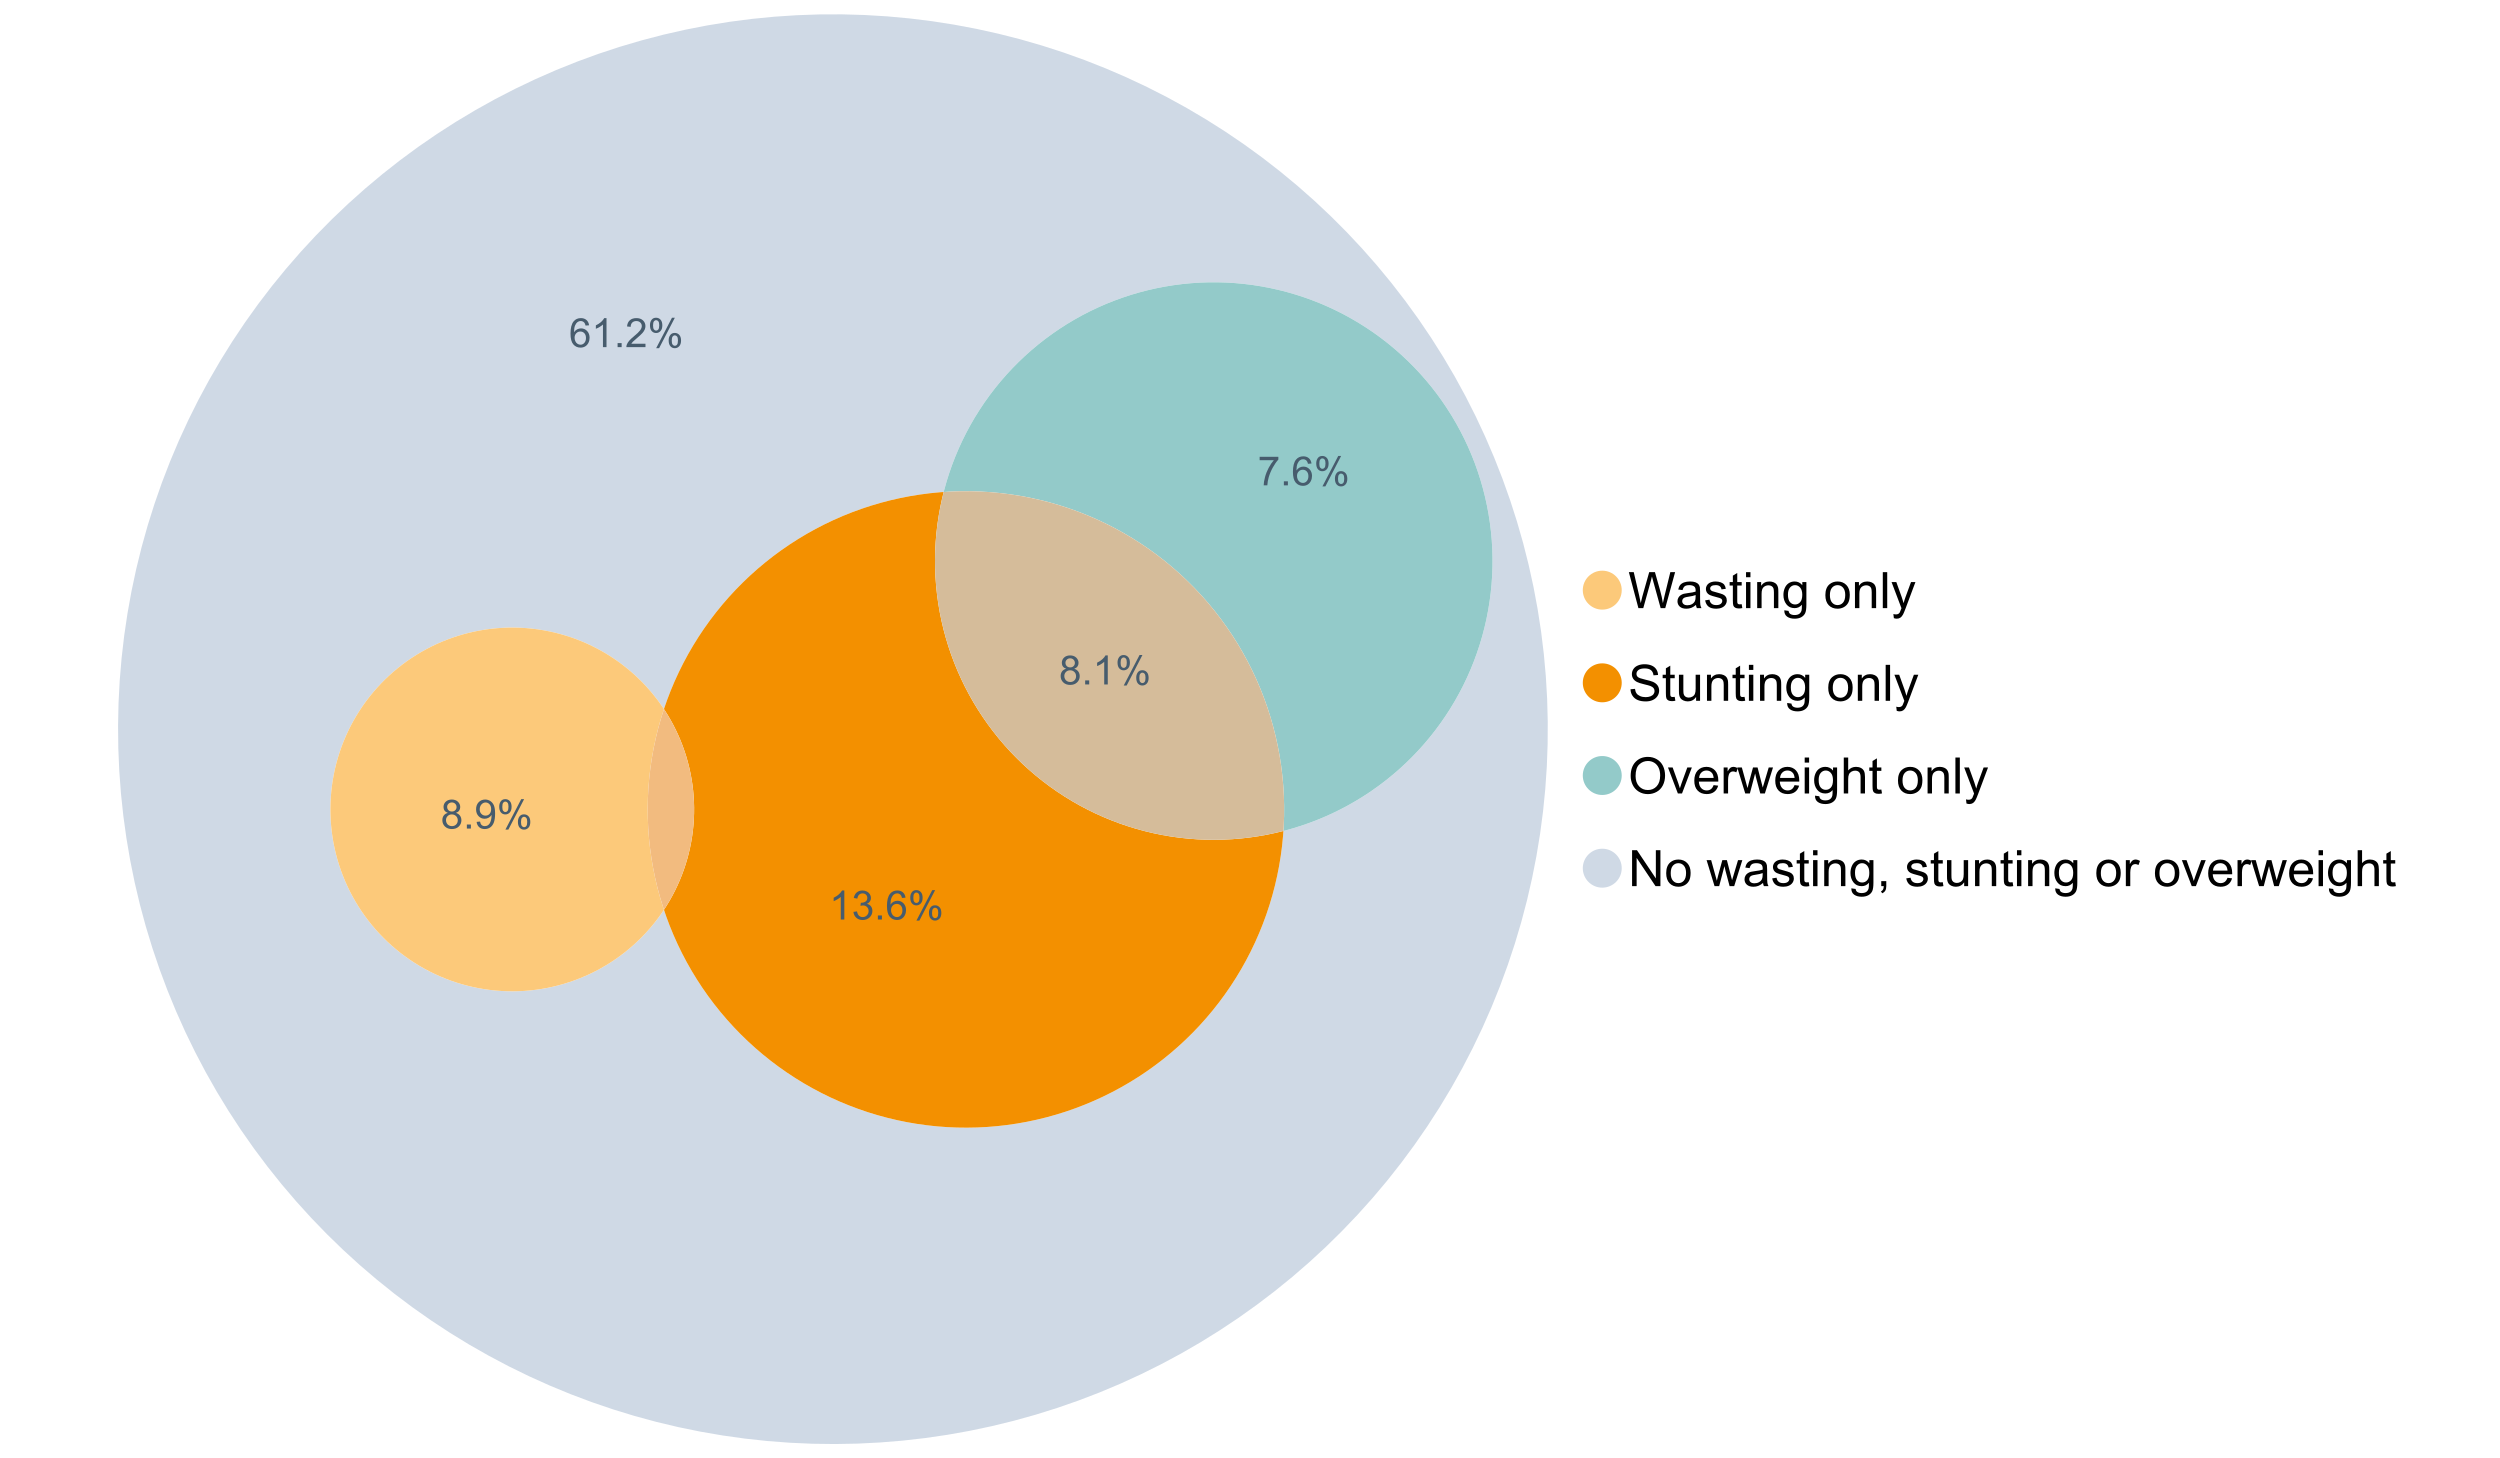 <?xml version="1.0" encoding="UTF-8"?>
<svg xmlns="http://www.w3.org/2000/svg" xmlns:xlink="http://www.w3.org/1999/xlink" width="1234.286pt" height="720pt" viewBox="0 0 1234.286 720" version="1.1">
<defs>
<g>
<symbol overflow="visible" id="glyph0-0">
<path style="stroke:none;" d="M 5.016 0 L 0.305 -17.758 L 2.715 -17.758 L 5.414 -6.117 C 5.703 -4.898 5.953 -3.688 6.164 -2.484 C 6.617 -4.379 6.883 -5.473 6.965 -5.766 L 10.344 -17.758 L 13.18 -17.758 L 15.723 -8.77 C 16.355 -6.539 16.816 -4.445 17.102 -2.484 C 17.324 -3.605 17.621 -4.891 17.988 -6.348 L 20.773 -17.758 L 23.133 -17.758 L 18.266 0 L 16 0 L 12.258 -13.527 C 11.941 -14.656 11.754 -15.352 11.699 -15.613 C 11.512 -14.797 11.34 -14.102 11.18 -13.527 L 7.414 0 Z M 5.016 0 "/>
</symbol>
<symbol overflow="visible" id="glyph0-1">
<path style="stroke:none;" d="M 10.027 -1.586 C 9.215 -0.898 8.438 -0.414 7.695 -0.133 C 6.945 0.148 6.145 0.285 5.293 0.289 C 3.875 0.285 2.789 -0.055 2.031 -0.746 C 1.27 -1.434 0.891 -2.316 0.895 -3.391 C 0.891 -4.02 1.035 -4.594 1.324 -5.117 C 1.613 -5.633 1.988 -6.051 2.453 -6.371 C 2.914 -6.684 3.438 -6.922 4.02 -7.086 C 4.449 -7.195 5.094 -7.305 5.961 -7.414 C 7.715 -7.617 9.012 -7.867 9.848 -8.164 C 9.852 -8.461 9.855 -8.652 9.859 -8.734 C 9.855 -9.621 9.648 -10.246 9.242 -10.609 C 8.68 -11.098 7.852 -11.344 6.758 -11.348 C 5.727 -11.344 4.969 -11.164 4.484 -10.809 C 3.992 -10.445 3.633 -9.809 3.402 -8.902 L 1.273 -9.191 C 1.461 -10.102 1.781 -10.84 2.227 -11.402 C 2.672 -11.965 3.312 -12.395 4.152 -12.699 C 4.992 -12.996 5.965 -13.148 7.074 -13.152 C 8.168 -13.148 9.062 -13.02 9.75 -12.766 C 10.438 -12.504 10.941 -12.18 11.266 -11.789 C 11.586 -11.398 11.812 -10.902 11.941 -10.309 C 12.012 -9.934 12.047 -9.266 12.051 -8.297 L 12.051 -5.391 C 12.047 -3.363 12.094 -2.078 12.191 -1.543 C 12.281 -1.004 12.465 -0.492 12.742 0 L 10.465 0 C 10.238 -0.453 10.09 -0.98 10.027 -1.586 Z M 9.848 -6.457 C 9.055 -6.133 7.867 -5.855 6.285 -5.633 C 5.387 -5.5 4.754 -5.355 4.383 -5.195 C 4.012 -5.031 3.723 -4.793 3.523 -4.484 C 3.32 -4.172 3.223 -3.828 3.223 -3.453 C 3.223 -2.867 3.441 -2.383 3.883 -1.996 C 4.32 -1.609 4.965 -1.418 5.812 -1.418 C 6.652 -1.418 7.398 -1.602 8.055 -1.969 C 8.707 -2.336 9.188 -2.836 9.496 -3.477 C 9.727 -3.965 9.844 -4.691 9.848 -5.656 Z M 9.848 -6.457 "/>
</symbol>
<symbol overflow="visible" id="glyph0-2">
<path style="stroke:none;" d="M 0.762 -3.84 L 2.918 -4.18 C 3.039 -3.312 3.375 -2.652 3.93 -2.191 C 4.48 -1.73 5.254 -1.5 6.25 -1.5 C 7.246 -1.5 7.988 -1.703 8.477 -2.113 C 8.961 -2.52 9.203 -3 9.207 -3.551 C 9.203 -4.043 8.988 -4.43 8.562 -4.711 C 8.258 -4.906 7.516 -5.152 6.336 -5.449 C 4.734 -5.852 3.625 -6.199 3.008 -6.496 C 2.387 -6.789 1.918 -7.199 1.602 -7.723 C 1.281 -8.242 1.125 -8.816 1.125 -9.449 C 1.125 -10.02 1.254 -10.551 1.52 -11.039 C 1.777 -11.527 2.137 -11.934 2.594 -12.258 C 2.93 -12.508 3.391 -12.719 3.977 -12.891 C 4.559 -13.062 5.188 -13.148 5.863 -13.152 C 6.867 -13.148 7.754 -13.004 8.52 -12.715 C 9.281 -12.426 9.844 -12.031 10.207 -11.535 C 10.57 -11.039 10.82 -10.375 10.961 -9.543 L 8.828 -9.254 C 8.73 -9.91 8.449 -10.426 7.988 -10.801 C 7.52 -11.168 6.863 -11.355 6.02 -11.359 C 5.016 -11.355 4.301 -11.191 3.875 -10.863 C 3.445 -10.531 3.234 -10.145 3.234 -9.703 C 3.234 -9.418 3.32 -9.16 3.5 -8.938 C 3.672 -8.699 3.953 -8.508 4.336 -8.355 C 4.555 -8.273 5.195 -8.086 6.262 -7.801 C 7.801 -7.387 8.875 -7.051 9.488 -6.789 C 10.094 -6.523 10.574 -6.141 10.922 -5.645 C 11.27 -5.141 11.441 -4.52 11.445 -3.777 C 11.441 -3.047 11.23 -2.363 10.809 -1.723 C 10.383 -1.082 9.773 -0.586 8.977 -0.234 C 8.176 0.113 7.27 0.285 6.262 0.289 C 4.586 0.285 3.312 -0.059 2.438 -0.75 C 1.562 -1.445 1.004 -2.473 0.762 -3.84 Z M 0.762 -3.84 "/>
</symbol>
<symbol overflow="visible" id="glyph0-3">
<path style="stroke:none;" d="M 6.395 -1.949 L 6.711 -0.023 C 6.094 0.102 5.547 0.164 5.062 0.168 C 4.27 0.164 3.652 0.043 3.219 -0.207 C 2.781 -0.453 2.477 -0.781 2.301 -1.191 C 2.121 -1.598 2.031 -2.457 2.035 -3.766 L 2.035 -11.168 L 0.438 -11.168 L 0.438 -12.863 L 2.035 -12.863 L 2.035 -16.047 L 4.203 -17.355 L 4.203 -12.863 L 6.395 -12.863 L 6.395 -11.168 L 4.203 -11.168 L 4.203 -3.645 C 4.199 -3.023 4.238 -2.621 4.316 -2.445 C 4.391 -2.266 4.516 -2.125 4.691 -2.023 C 4.863 -1.914 5.113 -1.863 5.438 -1.867 C 5.68 -1.863 5.996 -1.891 6.395 -1.949 Z M 6.395 -1.949 "/>
</symbol>
<symbol overflow="visible" id="glyph0-4">
<path style="stroke:none;" d="M 1.648 -15.25 L 1.648 -17.758 L 3.828 -17.758 L 3.828 -15.25 Z M 1.648 0 L 1.648 -12.863 L 3.828 -12.863 L 3.828 0 Z M 1.648 0 "/>
</symbol>
<symbol overflow="visible" id="glyph0-5">
<path style="stroke:none;" d="M 1.637 0 L 1.637 -12.863 L 3.598 -12.863 L 3.598 -11.035 C 4.543 -12.441 5.906 -13.148 7.691 -13.152 C 8.465 -13.148 9.176 -13.008 9.828 -12.734 C 10.477 -12.453 10.965 -12.09 11.289 -11.637 C 11.609 -11.184 11.836 -10.645 11.965 -10.027 C 12.043 -9.621 12.082 -8.918 12.086 -7.91 L 12.086 0 L 9.906 0 L 9.906 -7.824 C 9.902 -8.707 9.816 -9.371 9.652 -9.816 C 9.48 -10.254 9.18 -10.605 8.75 -10.871 C 8.312 -11.129 7.809 -11.262 7.23 -11.266 C 6.301 -11.262 5.5 -10.965 4.828 -10.379 C 4.152 -9.785 3.812 -8.668 3.816 -7.023 L 3.816 0 Z M 1.637 0 "/>
</symbol>
<symbol overflow="visible" id="glyph0-6">
<path style="stroke:none;" d="M 1.234 1.066 L 3.355 1.379 C 3.441 2.031 3.688 2.508 4.094 2.809 C 4.633 3.207 5.371 3.41 6.309 3.414 C 7.316 3.41 8.098 3.207 8.648 2.809 C 9.195 2.402 9.566 1.84 9.762 1.113 C 9.875 0.668 9.926 -0.262 9.918 -1.684 C 8.965 -0.559 7.777 0 6.359 0 C 4.586 0 3.219 -0.637 2.254 -1.914 C 1.281 -3.188 0.797 -4.719 0.801 -6.504 C 0.797 -7.73 1.02 -8.859 1.465 -9.898 C 1.91 -10.934 2.555 -11.738 3.398 -12.305 C 4.242 -12.867 5.23 -13.148 6.371 -13.152 C 7.887 -13.148 9.141 -12.535 10.125 -11.312 L 10.125 -12.863 L 12.137 -12.863 L 12.137 -1.742 C 12.133 0.258 11.93 1.672 11.523 2.512 C 11.113 3.344 10.469 4.004 9.586 4.492 C 8.703 4.973 7.613 5.215 6.324 5.219 C 4.785 5.215 3.547 4.871 2.602 4.184 C 1.656 3.492 1.199 2.453 1.234 1.066 Z M 3.039 -6.66 C 3.035 -4.969 3.371 -3.738 4.043 -2.965 C 4.715 -2.191 5.555 -1.805 6.566 -1.805 C 7.562 -1.805 8.402 -2.188 9.082 -2.961 C 9.762 -3.727 10.102 -4.938 10.102 -6.59 C 10.102 -8.16 9.75 -9.348 9.055 -10.148 C 8.352 -10.945 7.512 -11.344 6.527 -11.348 C 5.559 -11.344 4.734 -10.949 4.055 -10.168 C 3.375 -9.379 3.035 -8.211 3.039 -6.66 Z M 3.039 -6.66 "/>
</symbol>
<symbol overflow="visible" id="glyph0-7">
<path style="stroke:none;" d=""/>
</symbol>
<symbol overflow="visible" id="glyph0-8">
<path style="stroke:none;" d="M 0.824 -6.43 C 0.82 -8.809 1.48 -10.574 2.809 -11.723 C 3.91 -12.672 5.262 -13.148 6.855 -13.152 C 8.621 -13.148 10.066 -12.57 11.191 -11.414 C 12.312 -10.254 12.871 -8.652 12.875 -6.613 C 12.871 -4.953 12.625 -3.652 12.129 -2.707 C 11.633 -1.758 10.91 -1.02 9.961 -0.496 C 9.012 0.027 7.977 0.285 6.855 0.289 C 5.055 0.285 3.598 -0.289 2.488 -1.441 C 1.375 -2.594 0.82 -4.254 0.824 -6.43 Z M 3.062 -6.43 C 3.059 -4.781 3.418 -3.551 4.141 -2.73 C 4.855 -1.91 5.762 -1.5 6.855 -1.5 C 7.934 -1.5 8.832 -1.91 9.555 -2.734 C 10.27 -3.559 10.629 -4.816 10.633 -6.504 C 10.629 -8.094 10.266 -9.297 9.547 -10.117 C 8.82 -10.934 7.926 -11.344 6.855 -11.348 C 5.762 -11.344 4.855 -10.938 4.141 -10.125 C 3.418 -9.309 3.059 -8.074 3.062 -6.43 Z M 3.062 -6.43 "/>
</symbol>
<symbol overflow="visible" id="glyph0-9">
<path style="stroke:none;" d="M 1.586 0 L 1.586 -17.758 L 3.766 -17.758 L 3.766 0 Z M 1.586 0 "/>
</symbol>
<symbol overflow="visible" id="glyph0-10">
<path style="stroke:none;" d="M 1.539 4.953 L 1.297 2.906 C 1.77 3.035 2.188 3.098 2.543 3.102 C 3.027 3.098 3.414 3.02 3.703 2.859 C 3.992 2.695 4.23 2.469 4.422 2.18 C 4.555 1.961 4.777 1.418 5.086 0.559 C 5.125 0.434 5.188 0.258 5.281 0.023 L 0.398 -12.863 L 2.75 -12.863 L 5.426 -5.414 C 5.77 -4.469 6.078 -3.473 6.359 -2.434 C 6.605 -3.434 6.906 -4.414 7.254 -5.367 L 10.004 -12.863 L 12.184 -12.863 L 7.293 0.219 C 6.766 1.625 6.355 2.598 6.066 3.137 C 5.676 3.852 5.234 4.379 4.734 4.715 C 4.234 5.047 3.637 5.215 2.941 5.219 C 2.52 5.215 2.051 5.125 1.539 4.953 Z M 1.539 4.953 "/>
</symbol>
<symbol overflow="visible" id="glyph0-11">
<path style="stroke:none;" d="M 1.113 -5.703 L 3.332 -5.898 C 3.434 -5.008 3.676 -4.277 4.062 -3.711 C 4.445 -3.141 5.043 -2.684 5.852 -2.332 C 6.656 -1.98 7.562 -1.805 8.574 -1.805 C 9.465 -1.805 10.258 -1.938 10.949 -2.203 C 11.633 -2.469 12.145 -2.832 12.48 -3.301 C 12.816 -3.762 12.984 -4.27 12.984 -4.82 C 12.984 -5.375 12.82 -5.859 12.5 -6.277 C 12.172 -6.691 11.641 -7.043 10.902 -7.328 C 10.422 -7.512 9.367 -7.801 7.738 -8.191 C 6.105 -8.582 4.965 -8.949 4.312 -9.301 C 3.461 -9.742 2.828 -10.293 2.414 -10.953 C 2 -11.609 1.793 -12.348 1.793 -13.164 C 1.793 -14.059 2.047 -14.898 2.555 -15.68 C 3.062 -16.457 3.805 -17.047 4.785 -17.453 C 5.758 -17.855 6.844 -18.059 8.043 -18.059 C 9.355 -18.059 10.516 -17.844 11.523 -17.422 C 12.527 -16.996 13.301 -16.375 13.844 -15.551 C 14.383 -14.727 14.672 -13.793 14.715 -12.754 L 12.465 -12.586 C 12.34 -13.707 11.93 -14.555 11.234 -15.129 C 10.531 -15.699 9.5 -15.984 8.141 -15.988 C 6.715 -15.984 5.68 -15.723 5.031 -15.207 C 4.379 -14.684 4.055 -14.059 4.059 -13.324 C 4.055 -12.684 4.285 -12.156 4.746 -11.75 C 5.199 -11.336 6.379 -10.914 8.289 -10.484 C 10.199 -10.047 11.512 -9.672 12.223 -9.352 C 13.254 -8.875 14.016 -8.27 14.508 -7.539 C 15 -6.809 15.246 -5.969 15.25 -5.016 C 15.246 -4.07 14.977 -3.18 14.438 -2.344 C 13.895 -1.508 13.117 -0.855 12.105 -0.391 C 11.09 0.074 9.949 0.305 8.684 0.305 C 7.074 0.305 5.727 0.07 4.645 -0.398 C 3.555 -0.867 2.703 -1.57 2.09 -2.512 C 1.469 -3.453 1.145 -4.516 1.113 -5.703 Z M 1.113 -5.703 "/>
</symbol>
<symbol overflow="visible" id="glyph0-12">
<path style="stroke:none;" d="M 10.066 0 L 10.066 -1.891 C 9.062 -0.438 7.699 0.285 5.984 0.289 C 5.219 0.285 4.512 0.145 3.855 -0.145 C 3.199 -0.434 2.711 -0.801 2.391 -1.242 C 2.07 -1.68 1.844 -2.219 1.719 -2.859 C 1.625 -3.285 1.582 -3.961 1.586 -4.895 L 1.586 -12.863 L 3.766 -12.863 L 3.766 -5.73 C 3.762 -4.59 3.805 -3.82 3.898 -3.426 C 4.031 -2.852 4.324 -2.402 4.77 -2.074 C 5.215 -1.746 5.762 -1.582 6.418 -1.586 C 7.07 -1.582 7.688 -1.75 8.262 -2.09 C 8.832 -2.422 9.234 -2.879 9.477 -3.457 C 9.711 -4.035 9.832 -4.871 9.836 -5.973 L 9.836 -12.863 L 12.016 -12.863 L 12.016 0 Z M 10.066 0 "/>
</symbol>
<symbol overflow="visible" id="glyph0-13">
<path style="stroke:none;" d="M 1.199 -8.648 C 1.195 -11.594 1.984 -13.898 3.57 -15.57 C 5.148 -17.234 7.195 -18.07 9.703 -18.07 C 11.34 -18.07 12.816 -17.676 14.133 -16.895 C 15.449 -16.109 16.453 -15.02 17.145 -13.621 C 17.832 -12.219 18.176 -10.629 18.18 -8.855 C 18.176 -7.051 17.812 -5.441 17.09 -4.02 C 16.359 -2.598 15.328 -1.52 14 -0.793 C 12.664 -0.059 11.23 0.305 9.691 0.305 C 8.02 0.305 6.523 -0.098 5.207 -0.906 C 3.891 -1.715 2.895 -2.816 2.215 -4.215 C 1.535 -5.605 1.195 -7.086 1.199 -8.648 Z M 3.621 -8.613 C 3.621 -6.473 4.195 -4.785 5.348 -3.555 C 6.496 -2.32 7.938 -1.703 9.676 -1.707 C 11.441 -1.703 12.898 -2.324 14.043 -3.57 C 15.184 -4.812 15.754 -6.578 15.758 -8.867 C 15.754 -10.309 15.512 -11.57 15.023 -12.652 C 14.535 -13.727 13.82 -14.562 12.879 -15.156 C 11.938 -15.746 10.883 -16.043 9.715 -16.047 C 8.051 -16.043 6.617 -15.473 5.418 -14.332 C 4.219 -13.191 3.621 -11.285 3.621 -8.613 Z M 3.621 -8.613 "/>
</symbol>
<symbol overflow="visible" id="glyph0-14">
<path style="stroke:none;" d="M 5.207 0 L 0.316 -12.863 L 2.617 -12.863 L 5.379 -5.16 C 5.676 -4.328 5.949 -3.465 6.203 -2.566 C 6.395 -3.246 6.664 -4.062 7.012 -5.016 L 9.871 -12.863 L 12.113 -12.863 L 7.242 0 Z M 5.207 0 "/>
</symbol>
<symbol overflow="visible" id="glyph0-15">
<path style="stroke:none;" d="M 10.441 -4.141 L 12.695 -3.863 C 12.336 -2.543 11.676 -1.523 10.719 -0.801 C 9.754 -0.074 8.527 0.285 7.039 0.289 C 5.152 0.285 3.66 -0.289 2.562 -1.445 C 1.457 -2.602 0.906 -4.227 0.91 -6.324 C 0.906 -8.484 1.465 -10.164 2.578 -11.359 C 3.691 -12.551 5.137 -13.148 6.914 -13.152 C 8.633 -13.148 10.035 -12.562 11.129 -11.395 C 12.215 -10.223 12.762 -8.578 12.766 -6.457 C 12.762 -6.324 12.758 -6.129 12.754 -5.875 L 3.16 -5.875 C 3.238 -4.457 3.641 -3.375 4.359 -2.625 C 5.078 -1.875 5.973 -1.5 7.051 -1.5 C 7.848 -1.5 8.531 -1.707 9.098 -2.129 C 9.66 -2.547 10.109 -3.219 10.441 -4.141 Z M 3.281 -7.668 L 10.465 -7.668 C 10.367 -8.746 10.09 -9.559 9.641 -10.102 C 8.941 -10.938 8.043 -11.355 6.941 -11.359 C 5.938 -11.355 5.094 -11.02 4.414 -10.355 C 3.727 -9.684 3.352 -8.789 3.281 -7.668 Z M 3.281 -7.668 "/>
</symbol>
<symbol overflow="visible" id="glyph0-16">
<path style="stroke:none;" d="M 1.609 0 L 1.609 -12.863 L 3.574 -12.863 L 3.574 -10.914 C 4.074 -11.824 4.535 -12.426 4.961 -12.715 C 5.383 -13.004 5.848 -13.148 6.359 -13.152 C 7.09 -13.148 7.836 -12.914 8.598 -12.453 L 7.848 -10.43 C 7.312 -10.742 6.781 -10.898 6.25 -10.902 C 5.77 -10.898 5.34 -10.754 4.965 -10.469 C 4.582 -10.18 4.312 -9.781 4.156 -9.277 C 3.91 -8.496 3.789 -7.648 3.793 -6.734 L 3.793 0 Z M 1.609 0 "/>
</symbol>
<symbol overflow="visible" id="glyph0-17">
<path style="stroke:none;" d="M 4.008 0 L 0.074 -12.863 L 2.324 -12.863 L 4.371 -5.438 L 5.137 -2.676 C 5.164 -2.812 5.387 -3.695 5.801 -5.328 L 7.848 -12.863 L 10.09 -12.863 L 12.016 -5.402 L 12.656 -2.941 L 13.395 -5.426 L 15.602 -12.863 L 17.719 -12.863 L 13.699 0 L 11.434 0 L 9.387 -7.703 L 8.891 -9.895 L 6.285 0 Z M 4.008 0 "/>
</symbol>
<symbol overflow="visible" id="glyph0-18">
<path style="stroke:none;" d="M 1.637 0 L 1.637 -17.758 L 3.816 -17.758 L 3.816 -11.387 C 4.828 -12.559 6.113 -13.148 7.668 -13.152 C 8.617 -13.148 9.445 -12.961 10.148 -12.59 C 10.852 -12.211 11.352 -11.691 11.656 -11.031 C 11.957 -10.367 12.109 -9.406 12.113 -8.152 L 12.113 0 L 9.934 0 L 9.934 -8.152 C 9.93 -9.238 9.695 -10.031 9.223 -10.531 C 8.75 -11.023 8.082 -11.273 7.219 -11.277 C 6.57 -11.273 5.961 -11.105 5.395 -10.773 C 4.824 -10.434 4.418 -9.98 4.18 -9.41 C 3.934 -8.836 3.812 -8.043 3.816 -7.039 L 3.816 0 Z M 1.637 0 "/>
</symbol>
<symbol overflow="visible" id="glyph0-19">
<path style="stroke:none;" d="M 1.891 0 L 1.891 -17.758 L 4.301 -17.758 L 13.625 -3.816 L 13.625 -17.758 L 15.879 -17.758 L 15.879 0 L 13.469 0 L 4.141 -13.953 L 4.141 0 Z M 1.891 0 "/>
</symbol>
<symbol overflow="visible" id="glyph0-20">
<path style="stroke:none;" d="M 2.203 0 L 2.203 -2.484 L 4.688 -2.484 L 4.688 0 C 4.688 0.91 4.523 1.645 4.203 2.207 C 3.875 2.766 3.363 3.199 2.664 3.512 L 2.059 2.578 C 2.516 2.375 2.855 2.078 3.074 1.688 C 3.289 1.297 3.41 0.734 3.441 0 Z M 2.203 0 "/>
</symbol>
<symbol overflow="visible" id="glyph1-0">
<path style="stroke:none;" d="M 3.523 -7.742 C 2.793 -8.004 2.254 -8.383 1.906 -8.879 C 1.555 -9.371 1.383 -9.965 1.383 -10.652 C 1.383 -11.691 1.754 -12.562 2.5 -13.273 C 3.246 -13.977 4.242 -14.332 5.484 -14.336 C 6.727 -14.332 7.727 -13.969 8.492 -13.25 C 9.25 -12.523 9.633 -11.645 9.633 -10.605 C 9.633 -9.941 9.457 -9.363 9.109 -8.875 C 8.762 -8.383 8.234 -8.004 7.527 -7.742 C 8.402 -7.453 9.07 -6.992 9.527 -6.359 C 9.984 -5.719 10.211 -4.961 10.215 -4.082 C 10.211 -2.859 9.781 -1.832 8.918 -1.004 C 8.055 -0.172 6.918 0.238 5.512 0.242 C 4.102 0.238 2.965 -0.176 2.102 -1.008 C 1.238 -1.84 0.809 -2.879 0.809 -4.129 C 0.809 -5.055 1.043 -5.832 1.512 -6.461 C 1.98 -7.086 2.648 -7.512 3.523 -7.742 Z M 3.176 -10.711 C 3.176 -10.035 3.391 -9.48 3.828 -9.055 C 4.258 -8.625 4.824 -8.414 5.523 -8.414 C 6.195 -8.414 6.746 -8.625 7.18 -9.051 C 7.609 -9.477 7.828 -9.996 7.828 -10.613 C 7.828 -11.254 7.605 -11.797 7.16 -12.234 C 6.715 -12.672 6.16 -12.891 5.504 -12.895 C 4.832 -12.891 4.277 -12.676 3.836 -12.25 C 3.395 -11.82 3.176 -11.309 3.176 -10.711 Z M 2.609 -4.121 C 2.605 -3.617 2.727 -3.133 2.965 -2.668 C 3.199 -2.199 3.551 -1.84 4.02 -1.582 C 4.488 -1.324 4.992 -1.195 5.531 -1.199 C 6.367 -1.195 7.059 -1.465 7.605 -2.004 C 8.148 -2.543 8.418 -3.227 8.422 -4.062 C 8.418 -4.902 8.137 -5.602 7.578 -6.156 C 7.016 -6.707 6.316 -6.984 5.473 -6.984 C 4.645 -6.984 3.961 -6.711 3.422 -6.164 C 2.879 -5.617 2.605 -4.934 2.609 -4.121 Z M 2.609 -4.121 "/>
</symbol>
<symbol overflow="visible" id="glyph1-1">
<path style="stroke:none;" d="M 1.812 0 L 1.812 -1.996 L 3.809 -1.996 L 3.809 0 Z M 1.812 0 "/>
</symbol>
<symbol overflow="visible" id="glyph1-2">
<path style="stroke:none;" d="M 7.43 0 L 5.676 0 L 5.676 -11.172 C 5.25 -10.766 4.695 -10.363 4.016 -9.961 C 3.328 -9.559 2.715 -9.258 2.172 -9.059 L 2.172 -10.75 C 3.148 -11.207 4.004 -11.766 4.742 -12.426 C 5.473 -13.078 5.992 -13.715 6.301 -14.336 L 7.43 -14.336 Z M 7.43 0 "/>
</symbol>
<symbol overflow="visible" id="glyph1-3">
<path style="stroke:none;" d="M 1.16 -10.848 C 1.16 -11.863 1.414 -12.73 1.93 -13.449 C 2.438 -14.16 3.184 -14.52 4.16 -14.52 C 5.055 -14.52 5.793 -14.199 6.383 -13.559 C 6.969 -12.918 7.266 -11.977 7.266 -10.742 C 7.266 -9.531 6.969 -8.602 6.375 -7.949 C 5.781 -7.297 5.047 -6.973 4.18 -6.973 C 3.312 -6.973 2.594 -7.293 2.02 -7.938 C 1.445 -8.578 1.16 -9.547 1.16 -10.848 Z M 4.207 -13.312 C 3.77 -13.312 3.406 -13.121 3.121 -12.746 C 2.828 -12.367 2.684 -11.676 2.688 -10.672 C 2.684 -9.754 2.828 -9.109 3.125 -8.738 C 3.414 -8.363 3.777 -8.18 4.207 -8.18 C 4.648 -8.18 5.012 -8.367 5.301 -8.742 C 5.586 -9.117 5.73 -9.805 5.734 -10.809 C 5.73 -11.727 5.586 -12.375 5.297 -12.75 C 5.004 -13.125 4.641 -13.312 4.207 -13.312 Z M 4.215 0.527 L 12.027 -14.52 L 13.449 -14.52 L 5.668 0.527 Z M 10.391 -3.352 C 10.387 -4.375 10.645 -5.242 11.16 -5.953 C 11.672 -6.664 12.418 -7.02 13.398 -7.02 C 14.293 -7.02 15.035 -6.699 15.625 -6.059 C 16.211 -5.418 16.504 -4.477 16.508 -3.242 C 16.504 -2.031 16.207 -1.102 15.613 -0.449 C 15.016 0.203 14.281 0.527 13.41 0.527 C 12.543 0.527 11.824 0.207 11.25 -0.441 C 10.676 -1.082 10.387 -2.055 10.391 -3.352 Z M 13.449 -5.812 C 13.004 -5.812 12.641 -5.621 12.352 -5.246 C 12.062 -4.867 11.918 -4.18 11.918 -3.176 C 11.918 -2.266 12.062 -1.621 12.355 -1.246 C 12.648 -0.867 13.008 -0.68 13.438 -0.684 C 13.883 -0.68 14.254 -0.867 14.543 -1.246 C 14.832 -1.621 14.977 -2.309 14.977 -3.312 C 14.977 -4.23 14.828 -4.879 14.539 -5.254 C 14.242 -5.625 13.879 -5.812 13.449 -5.812 Z M 13.449 -5.812 "/>
</symbol>
<symbol overflow="visible" id="glyph1-4">
<path style="stroke:none;" d="M 9.922 -10.781 L 8.18 -10.645 C 8.023 -11.328 7.801 -11.828 7.52 -12.145 C 7.043 -12.641 6.461 -12.891 5.766 -12.895 C 5.203 -12.891 4.711 -12.734 4.293 -12.426 C 3.742 -12.023 3.309 -11.438 2.988 -10.664 C 2.668 -9.891 2.5 -8.789 2.492 -7.363 C 2.91 -8.004 3.426 -8.48 4.039 -8.793 C 4.648 -9.102 5.289 -9.258 5.961 -9.262 C 7.125 -9.258 8.121 -8.828 8.941 -7.969 C 9.762 -7.109 10.172 -5.996 10.176 -4.637 C 10.172 -3.738 9.98 -2.906 9.598 -2.137 C 9.211 -1.367 8.68 -0.777 8.004 -0.371 C 7.328 0.039 6.562 0.238 5.707 0.242 C 4.246 0.238 3.055 -0.293 2.133 -1.367 C 1.211 -2.438 0.75 -4.211 0.75 -6.68 C 0.75 -9.438 1.258 -11.441 2.277 -12.699 C 3.164 -13.785 4.363 -14.332 5.871 -14.336 C 6.996 -14.332 7.914 -14.016 8.633 -13.391 C 9.348 -12.758 9.777 -11.891 9.922 -10.781 Z M 2.766 -4.625 C 2.766 -4.016 2.891 -3.438 3.148 -2.891 C 3.402 -2.336 3.762 -1.918 4.227 -1.633 C 4.684 -1.34 5.168 -1.195 5.676 -1.199 C 6.414 -1.195 7.051 -1.492 7.586 -2.094 C 8.117 -2.688 8.383 -3.5 8.387 -4.527 C 8.383 -5.512 8.121 -6.289 7.598 -6.859 C 7.07 -7.426 6.406 -7.711 5.609 -7.711 C 4.812 -7.711 4.141 -7.426 3.594 -6.859 C 3.039 -6.289 2.766 -5.543 2.766 -4.625 Z M 2.766 -4.625 "/>
</symbol>
<symbol overflow="visible" id="glyph1-5">
<path style="stroke:none;" d="M 10.039 -1.684 L 10.039 0 L 0.605 0 C 0.59 -0.422 0.66 -0.828 0.809 -1.219 C 1.047 -1.859 1.43 -2.488 1.961 -3.113 C 2.488 -3.734 3.254 -4.457 4.254 -5.277 C 5.805 -6.547 6.852 -7.555 7.398 -8.301 C 7.941 -9.043 8.215 -9.746 8.219 -10.41 C 8.215 -11.102 7.965 -11.688 7.473 -12.168 C 6.973 -12.641 6.328 -12.879 5.531 -12.883 C 4.688 -12.879 4.012 -12.625 3.504 -12.121 C 2.996 -11.613 2.738 -10.914 2.738 -10.02 L 0.934 -10.207 C 1.055 -11.551 1.52 -12.574 2.328 -13.277 C 3.129 -13.98 4.211 -14.332 5.57 -14.336 C 6.938 -14.332 8.02 -13.953 8.82 -13.195 C 9.617 -12.434 10.02 -11.492 10.02 -10.371 C 10.02 -9.801 9.902 -9.238 9.668 -8.688 C 9.434 -8.133 9.047 -7.551 8.508 -6.941 C 7.965 -6.328 7.062 -5.492 5.805 -4.43 C 4.75 -3.547 4.074 -2.945 3.777 -2.633 C 3.477 -2.312 3.23 -1.996 3.039 -1.684 Z M 10.039 -1.684 "/>
</symbol>
<symbol overflow="visible" id="glyph1-6">
<path style="stroke:none;" d="M 1.09 -3.301 L 2.777 -3.457 C 2.918 -2.664 3.188 -2.09 3.594 -1.734 C 3.992 -1.375 4.508 -1.195 5.141 -1.199 C 5.676 -1.195 6.148 -1.316 6.559 -1.566 C 6.961 -1.809 7.293 -2.141 7.555 -2.555 C 7.812 -2.969 8.031 -3.523 8.207 -4.227 C 8.383 -4.922 8.473 -5.637 8.473 -6.367 C 8.473 -6.441 8.469 -6.559 8.461 -6.719 C 8.109 -6.16 7.629 -5.707 7.027 -5.359 C 6.418 -5.012 5.762 -4.84 5.055 -4.84 C 3.871 -4.84 2.871 -5.266 2.055 -6.125 C 1.234 -6.977 0.824 -8.109 0.828 -9.516 C 0.824 -10.961 1.254 -12.125 2.109 -13.012 C 2.961 -13.891 4.027 -14.332 5.316 -14.336 C 6.242 -14.332 7.094 -14.082 7.863 -13.586 C 8.633 -13.082 9.215 -12.367 9.617 -11.445 C 10.012 -10.516 10.211 -9.18 10.215 -7.43 C 10.211 -5.605 10.016 -4.152 9.621 -3.07 C 9.223 -1.988 8.633 -1.164 7.852 -0.602 C 7.07 -0.039 6.152 0.238 5.102 0.242 C 3.984 0.238 3.074 -0.066 2.367 -0.688 C 1.656 -1.305 1.23 -2.176 1.09 -3.301 Z M 8.27 -9.602 C 8.266 -10.605 8 -11.402 7.465 -11.996 C 6.926 -12.582 6.281 -12.879 5.531 -12.883 C 4.75 -12.879 4.07 -12.562 3.496 -11.93 C 2.914 -11.293 2.625 -10.469 2.629 -9.457 C 2.625 -8.547 2.898 -7.805 3.449 -7.238 C 3.996 -6.668 4.676 -6.387 5.484 -6.387 C 6.293 -6.387 6.957 -6.668 7.484 -7.238 C 8.004 -7.805 8.266 -8.594 8.27 -9.602 Z M 8.27 -9.602 "/>
</symbol>
<symbol overflow="visible" id="glyph1-7">
<path style="stroke:none;" d="M 0.836 -3.77 L 2.59 -4.004 C 2.789 -3.004 3.129 -2.289 3.617 -1.855 C 4.098 -1.414 4.688 -1.195 5.387 -1.199 C 6.207 -1.195 6.902 -1.48 7.473 -2.055 C 8.039 -2.621 8.324 -3.328 8.328 -4.18 C 8.324 -4.98 8.062 -5.645 7.539 -6.168 C 7.012 -6.688 6.344 -6.949 5.531 -6.953 C 5.199 -6.949 4.785 -6.883 4.293 -6.758 L 4.488 -8.297 C 4.605 -8.281 4.699 -8.273 4.773 -8.277 C 5.516 -8.273 6.188 -8.469 6.785 -8.859 C 7.383 -9.25 7.68 -9.852 7.684 -10.664 C 7.68 -11.305 7.465 -11.836 7.031 -12.262 C 6.594 -12.68 6.031 -12.891 5.348 -12.895 C 4.664 -12.891 4.094 -12.676 3.641 -12.25 C 3.184 -11.82 2.895 -11.18 2.766 -10.324 L 1.012 -10.633 C 1.227 -11.809 1.715 -12.719 2.473 -13.367 C 3.23 -14.008 4.176 -14.332 5.309 -14.336 C 6.086 -14.332 6.801 -14.164 7.457 -13.832 C 8.109 -13.496 8.609 -13.039 8.961 -12.465 C 9.305 -11.883 9.48 -11.27 9.484 -10.625 C 9.48 -10.004 9.316 -9.441 8.988 -8.938 C 8.656 -8.43 8.164 -8.027 7.52 -7.73 C 8.359 -7.535 9.016 -7.133 9.484 -6.52 C 9.949 -5.906 10.184 -5.137 10.188 -4.215 C 10.184 -2.965 9.73 -1.91 8.824 -1.047 C 7.914 -0.18 6.762 0.25 5.375 0.254 C 4.117 0.25 3.078 -0.121 2.254 -0.867 C 1.422 -1.613 0.949 -2.578 0.836 -3.77 Z M 0.836 -3.77 "/>
</symbol>
<symbol overflow="visible" id="glyph1-8">
<path style="stroke:none;" d="M 0.945 -12.406 L 0.945 -14.09 L 10.188 -14.09 L 10.188 -12.727 C 9.277 -11.758 8.375 -10.473 7.484 -8.871 C 6.586 -7.266 5.898 -5.617 5.414 -3.926 C 5.062 -2.73 4.836 -1.422 4.742 0 L 2.941 0 C 2.957 -1.121 3.176 -2.477 3.602 -4.07 C 4.02 -5.66 4.625 -7.195 5.418 -8.672 C 6.203 -10.148 7.043 -11.391 7.938 -12.406 Z M 0.945 -12.406 "/>
</symbol>
</g>
</defs>
<g id="surface37566">
<path style=" stroke:none;fill-rule:nonzero;fill:rgb(98.824%,78.824%,47.843%);fill-opacity:1;" d="M 800.672 291.367 C 800.672 296.676 796.367 300.98 791.059 300.98 C 785.75 300.98 781.445 296.676 781.445 291.367 C 781.445 286.055 785.75 281.75 791.059 281.75 C 796.367 281.75 800.672 286.055 800.672 291.367 "/>
<g style="fill:rgb(0%,0%,0%);fill-opacity:1;">
  <use xlink:href="#glyph0-0" x="803.891" y="300.242"/>
  <use xlink:href="#glyph0-1" x="827.303" y="300.242"/>
  <use xlink:href="#glyph0-2" x="841.099" y="300.242"/>
  <use xlink:href="#glyph0-3" x="853.502" y="300.242"/>
  <use xlink:href="#glyph0-4" x="860.394" y="300.242"/>
  <use xlink:href="#glyph0-5" x="865.905" y="300.242"/>
  <use xlink:href="#glyph0-6" x="879.7" y="300.242"/>
  <use xlink:href="#glyph0-7" x="893.496" y="300.242"/>
  <use xlink:href="#glyph0-8" x="900.388" y="300.242"/>
  <use xlink:href="#glyph0-5" x="914.183" y="300.242"/>
  <use xlink:href="#glyph0-9" x="927.979" y="300.242"/>
  <use xlink:href="#glyph0-10" x="933.49" y="300.242"/>
</g>
<path style=" stroke:none;fill-rule:nonzero;fill:rgb(95.294%,56.471%,0%);fill-opacity:1;" d="M 800.672 337.121 C 800.672 342.434 796.367 346.738 791.059 346.738 C 785.75 346.738 781.445 342.434 781.445 337.121 C 781.445 331.812 785.75 327.508 791.059 327.508 C 796.367 327.508 800.672 331.812 800.672 337.121 "/>
<g style="fill:rgb(0%,0%,0%);fill-opacity:1;">
  <use xlink:href="#glyph0-11" x="803.891" y="346"/>
  <use xlink:href="#glyph0-3" x="820.436" y="346"/>
  <use xlink:href="#glyph0-12" x="827.328" y="346"/>
  <use xlink:href="#glyph0-5" x="841.123" y="346"/>
  <use xlink:href="#glyph0-3" x="854.919" y="346"/>
  <use xlink:href="#glyph0-4" x="861.811" y="346"/>
  <use xlink:href="#glyph0-5" x="867.322" y="346"/>
  <use xlink:href="#glyph0-6" x="881.117" y="346"/>
  <use xlink:href="#glyph0-7" x="894.913" y="346"/>
  <use xlink:href="#glyph0-8" x="901.805" y="346"/>
  <use xlink:href="#glyph0-5" x="915.6" y="346"/>
  <use xlink:href="#glyph0-9" x="929.396" y="346"/>
  <use xlink:href="#glyph0-10" x="934.907" y="346"/>
</g>
<path style=" stroke:none;fill-rule:nonzero;fill:rgb(57.647%,79.216%,78.824%);fill-opacity:1;" d="M 800.672 382.879 C 800.672 388.188 796.367 392.492 791.059 392.492 C 785.75 392.492 781.445 388.188 781.445 382.879 C 781.445 377.566 785.75 373.262 791.059 373.262 C 796.367 373.262 800.672 377.566 800.672 382.879 "/>
<g style="fill:rgb(0%,0%,0%);fill-opacity:1;">
  <use xlink:href="#glyph0-13" x="803.891" y="391.758"/>
  <use xlink:href="#glyph0-14" x="823.185" y="391.758"/>
  <use xlink:href="#glyph0-15" x="835.588" y="391.758"/>
  <use xlink:href="#glyph0-16" x="849.384" y="391.758"/>
  <use xlink:href="#glyph0-17" x="857.644" y="391.758"/>
  <use xlink:href="#glyph0-15" x="875.558" y="391.758"/>
  <use xlink:href="#glyph0-4" x="889.354" y="391.758"/>
  <use xlink:href="#glyph0-6" x="894.865" y="391.758"/>
  <use xlink:href="#glyph0-18" x="908.66" y="391.758"/>
  <use xlink:href="#glyph0-3" x="922.456" y="391.758"/>
  <use xlink:href="#glyph0-7" x="929.348" y="391.758"/>
  <use xlink:href="#glyph0-8" x="936.239" y="391.758"/>
  <use xlink:href="#glyph0-5" x="950.035" y="391.758"/>
  <use xlink:href="#glyph0-9" x="963.831" y="391.758"/>
  <use xlink:href="#glyph0-10" x="969.342" y="391.758"/>
</g>
<path style=" stroke:none;fill-rule:nonzero;fill:rgb(81.176%,85.098%,89.804%);fill-opacity:1;" d="M 800.672 428.633 C 800.672 433.945 796.367 438.25 791.059 438.25 C 785.75 438.25 781.445 433.945 781.445 428.633 C 781.445 423.324 785.75 419.02 791.059 419.02 C 796.367 419.02 800.672 423.324 800.672 428.633 "/>
<g style="fill:rgb(0%,0%,0%);fill-opacity:1;">
  <use xlink:href="#glyph0-19" x="803.891" y="437.512"/>
  <use xlink:href="#glyph0-8" x="821.804" y="437.512"/>
  <use xlink:href="#glyph0-7" x="835.6" y="437.512"/>
  <use xlink:href="#glyph0-17" x="842.492" y="437.512"/>
  <use xlink:href="#glyph0-1" x="860.406" y="437.512"/>
  <use xlink:href="#glyph0-2" x="874.201" y="437.512"/>
  <use xlink:href="#glyph0-3" x="886.604" y="437.512"/>
  <use xlink:href="#glyph0-4" x="893.496" y="437.512"/>
  <use xlink:href="#glyph0-5" x="899.007" y="437.512"/>
  <use xlink:href="#glyph0-6" x="912.803" y="437.512"/>
  <use xlink:href="#glyph0-20" x="926.598" y="437.512"/>
  <use xlink:href="#glyph0-7" x="933.49" y="437.512"/>
  <use xlink:href="#glyph0-2" x="940.382" y="437.512"/>
  <use xlink:href="#glyph0-3" x="952.785" y="437.512"/>
  <use xlink:href="#glyph0-12" x="959.676" y="437.512"/>
  <use xlink:href="#glyph0-5" x="973.472" y="437.512"/>
  <use xlink:href="#glyph0-3" x="987.268" y="437.512"/>
  <use xlink:href="#glyph0-4" x="994.159" y="437.512"/>
  <use xlink:href="#glyph0-5" x="999.67" y="437.512"/>
  <use xlink:href="#glyph0-6" x="1013.466" y="437.512"/>
  <use xlink:href="#glyph0-7" x="1027.262" y="437.512"/>
  <use xlink:href="#glyph0-8" x="1034.154" y="437.512"/>
  <use xlink:href="#glyph0-16" x="1047.949" y="437.512"/>
  <use xlink:href="#glyph0-7" x="1056.21" y="437.512"/>
  <use xlink:href="#glyph0-8" x="1063.101" y="437.512"/>
  <use xlink:href="#glyph0-14" x="1076.897" y="437.512"/>
  <use xlink:href="#glyph0-15" x="1089.3" y="437.512"/>
  <use xlink:href="#glyph0-16" x="1103.096" y="437.512"/>
  <use xlink:href="#glyph0-17" x="1111.356" y="437.512"/>
  <use xlink:href="#glyph0-15" x="1129.27" y="437.512"/>
  <use xlink:href="#glyph0-4" x="1143.065" y="437.512"/>
  <use xlink:href="#glyph0-6" x="1148.576" y="437.512"/>
  <use xlink:href="#glyph0-18" x="1162.372" y="437.512"/>
  <use xlink:href="#glyph0-3" x="1176.168" y="437.512"/>
</g>
<path style=" stroke:none;fill-rule:nonzero;fill:rgb(81.176%,85.098%,89.804%);fill-opacity:1;" d="M 423.422 712.73 L 434.551 712.168 L 445.656 711.258 L 456.727 709.996 L 467.754 708.383 L 478.723 706.426 L 489.625 704.121 L 500.453 701.477 L 511.188 698.488 L 521.824 695.164 L 532.348 691.508 L 542.754 687.52 L 553.027 683.203 L 563.16 678.566 L 573.141 673.609 L 582.961 668.344 L 592.609 662.766 L 602.074 656.891 L 611.352 650.719 L 620.43 644.254 L 629.301 637.508 L 637.953 630.484 L 646.379 623.195 L 654.57 615.641 L 662.516 607.828 L 670.215 599.773 L 677.656 591.477 L 684.832 582.953 L 691.734 574.203 L 698.355 565.242 L 704.691 556.074 L 710.734 546.711 L 716.48 537.164 L 721.922 527.441 L 727.051 517.547 L 731.867 507.5 L 736.363 497.305 L 740.535 486.973 L 744.379 476.512 L 747.891 465.938 L 751.07 455.254 L 753.906 444.48 L 756.402 433.621 L 758.555 422.688 L 760.359 411.691 L 761.816 400.645 L 762.926 389.555 L 763.684 378.438 L 764.09 367.301 L 764.145 356.16 L 763.848 345.02 L 763.199 333.895 L 762.199 322.797 L 760.852 311.734 L 759.152 300.723 L 757.109 289.77 L 754.719 278.883 L 751.988 268.082 L 748.914 257.371 L 745.508 246.762 L 741.766 236.266 L 737.695 225.891 L 733.297 215.652 L 728.582 205.555 L 723.547 195.613 L 718.203 185.836 L 712.551 176.234 L 706.598 166.812 L 700.355 157.586 L 693.82 148.559 L 687.004 139.742 L 679.914 131.145 L 672.555 122.777 L 664.934 114.645 L 657.062 106.758 L 648.945 99.125 L 640.594 91.75 L 632.012 84.645 L 623.207 77.809 L 614.195 71.258 L 604.977 64.996 L 595.566 59.027 L 585.973 53.355 L 576.207 47.992 L 566.273 42.941 L 556.188 38.203 L 545.957 33.789 L 535.594 29.695 L 525.105 25.934 L 514.5 22.508 L 503.797 19.414 L 492.996 16.664 L 482.117 14.254 L 471.168 12.188 L 460.156 10.469 L 449.098 9.098 L 438.004 8.074 L 426.879 7.406 L 415.742 7.086 L 404.598 7.121 L 393.461 7.508 L 382.344 8.242 L 371.254 9.328 L 360.203 10.766 L 349.203 12.551 L 338.266 14.684 L 327.402 17.156 L 316.621 19.977 L 305.934 23.129 L 295.352 26.621 L 284.883 30.445 L 274.543 34.598 L 264.34 39.078 L 254.281 43.875 L 244.379 48.984 L 234.645 54.406 L 225.086 60.133 L 215.711 66.16 L 206.535 72.477 L 197.559 79.082 L 188.797 85.969 L 180.258 93.125 L 171.949 100.551 L 163.875 108.234 L 156.051 116.168 L 148.48 124.344 L 141.172 132.758 L 134.133 141.395 L 127.371 150.25 L 120.891 159.316 L 114.699 168.582 L 108.805 178.039 L 103.211 187.676 L 97.926 197.484 L 92.953 207.457 L 88.293 217.582 L 83.961 227.848 L 79.949 238.242 L 76.273 248.762 L 72.926 259.391 L 69.918 270.121 L 67.254 280.941 L 64.93 291.84 L 62.949 302.805 L 61.316 313.828 L 60.035 324.898 L 59.102 336 L 58.52 347.129 L 58.289 358.27 L 58.41 369.414 L 58.883 380.547 L 59.707 391.656 L 60.883 402.738 L 62.406 413.777 L 64.277 424.762 L 66.492 435.684 L 69.055 446.527 L 71.957 457.285 L 75.199 467.949 L 78.773 478.504 L 82.68 488.938 L 86.914 499.246 L 91.473 509.414 L 96.348 519.434 L 101.539 529.297 L 107.035 538.988 L 112.836 548.5 L 118.938 557.828 L 125.328 566.953 L 132.004 575.879 L 138.957 584.586 L 146.184 593.066 L 153.672 601.316 L 161.418 609.328 L 169.414 617.09 L 177.652 624.594 L 186.121 631.836 L 194.816 638.809 L 203.723 645.5 L 212.84 651.91 L 222.152 658.027 L 231.656 663.848 L 241.34 669.363 L 251.188 674.574 L 261.199 679.469 L 271.359 684.043 L 281.66 688.297 L 292.086 692.227 L 302.633 695.82 L 313.289 699.082 L 324.043 702.004 L 334.883 704.586 L 345.801 706.824 L 356.781 708.715 L 367.816 710.262 L 378.895 711.457 L 390.008 712.305 L 401.137 712.797 L 412.281 712.941 Z M 472.402 556.684 L 467.445 556.465 L 462.5 556.09 L 457.566 555.555 L 452.656 554.867 L 447.766 554.027 L 442.906 553.027 L 438.082 551.879 L 433.293 550.578 L 428.551 549.129 L 423.855 547.527 L 419.211 545.777 L 414.629 543.887 L 410.105 541.848 L 405.648 539.668 L 401.262 537.348 L 396.953 534.895 L 392.723 532.301 L 388.578 529.578 L 384.52 526.727 L 380.551 523.746 L 376.684 520.645 L 372.91 517.422 L 369.246 514.078 L 365.688 510.625 L 362.238 507.059 L 358.902 503.383 L 355.688 499.609 L 352.59 495.73 L 349.621 491.762 L 346.773 487.695 L 344.059 483.547 L 341.477 479.309 L 339.027 474.996 L 336.719 470.605 L 334.547 466.145 L 332.52 461.617 L 330.633 457.031 L 328.895 452.383 L 327.805 449.164 L 327.574 449.516 L 325.965 451.848 L 324.277 454.129 L 322.523 456.352 L 320.695 458.523 L 318.805 460.633 L 316.844 462.684 L 314.824 464.668 L 312.738 466.59 L 310.594 468.445 L 308.395 470.234 L 306.137 471.949 L 303.828 473.594 L 301.469 475.164 L 299.059 476.66 L 296.605 478.078 L 294.105 479.418 L 291.566 480.68 L 288.988 481.859 L 286.375 482.957 L 283.727 483.973 L 281.051 484.902 L 278.344 485.75 L 275.613 486.508 L 272.859 487.18 L 270.086 487.77 L 267.293 488.266 L 264.488 488.676 L 261.672 488.996 L 258.848 489.23 L 256.016 489.371 L 253.18 489.426 L 250.348 489.387 L 247.512 489.262 L 244.688 489.047 L 241.867 488.742 L 239.059 488.352 L 236.266 487.867 L 233.488 487.301 L 230.73 486.641 L 227.996 485.898 L 225.285 485.07 L 222.602 484.156 L 219.949 483.156 L 217.328 482.074 L 214.742 480.91 L 212.195 479.664 L 209.691 478.34 L 207.227 476.934 L 204.809 475.453 L 202.441 473.898 L 200.121 472.266 L 197.852 470.562 L 195.641 468.789 L 193.488 466.949 L 191.391 465.039 L 189.355 463.062 L 187.387 461.027 L 185.48 458.926 L 183.641 456.77 L 181.875 454.555 L 180.176 452.285 L 178.551 449.961 L 176.996 447.59 L 175.52 445.168 L 174.121 442.703 L 172.801 440.195 L 171.562 437.645 L 170.402 435.059 L 169.324 432.434 L 168.332 429.781 L 167.422 427.094 L 166.598 424.383 L 165.859 421.645 L 165.207 418.887 L 164.641 416.105 L 164.168 413.312 L 163.777 410.504 L 163.48 407.684 L 163.27 404.859 L 163.148 402.023 L 163.117 399.191 L 163.176 396.355 L 163.324 393.523 L 163.562 390.699 L 163.891 387.883 L 164.305 385.078 L 164.809 382.289 L 165.398 379.516 L 166.078 376.766 L 166.844 374.035 L 167.695 371.328 L 168.629 368.652 L 169.648 366.008 L 170.754 363.398 L 171.938 360.82 L 173.203 358.285 L 174.547 355.789 L 175.973 353.336 L 177.473 350.93 L 179.047 348.574 L 180.695 346.266 L 182.414 344.016 L 184.207 341.816 L 186.066 339.676 L 187.992 337.594 L 189.98 335.578 L 192.035 333.621 L 194.148 331.734 L 196.324 329.914 L 198.551 328.16 L 200.836 326.48 L 203.172 324.871 L 205.555 323.34 L 207.988 321.883 L 210.465 320.504 L 212.984 319.203 L 215.543 317.98 L 218.137 316.844 L 220.77 315.785 L 223.43 314.812 L 226.125 313.926 L 228.844 313.121 L 231.586 312.406 L 234.352 311.777 L 237.133 311.234 L 239.93 310.781 L 242.742 310.414 L 245.562 310.137 L 248.395 309.949 L 251.227 309.852 L 254.062 309.844 L 256.895 309.926 L 259.727 310.094 L 262.547 310.355 L 265.363 310.703 L 268.164 311.141 L 270.949 311.668 L 273.715 312.281 L 276.465 312.98 L 279.188 313.766 L 281.887 314.641 L 284.555 315.594 L 287.191 316.637 L 289.793 317.762 L 292.359 318.965 L 294.887 320.25 L 297.371 321.613 L 299.812 323.059 L 302.207 324.578 L 304.551 326.168 L 306.844 327.836 L 309.082 329.574 L 311.266 331.383 L 313.395 333.258 L 315.457 335.203 L 317.461 337.207 L 319.398 339.277 L 321.27 341.406 L 323.074 343.594 L 324.809 345.836 L 326.473 348.133 L 327.793 350.082 L 329.418 345.43 L 331.203 340.801 L 333.133 336.23 L 335.207 331.723 L 337.422 327.285 L 339.773 322.918 L 342.266 318.629 L 344.887 314.418 L 347.645 310.293 L 350.527 306.258 L 353.539 302.316 L 356.672 298.469 L 359.926 294.727 L 363.297 291.086 L 366.781 287.551 L 370.371 284.133 L 374.07 280.828 L 377.875 277.641 L 381.773 274.574 L 385.77 271.637 L 389.855 268.824 L 394.027 266.141 L 398.285 263.59 L 402.617 261.176 L 407.023 258.902 L 411.504 256.766 L 416.047 254.773 L 420.648 252.926 L 425.309 251.223 L 430.02 249.668 L 434.777 248.262 L 439.574 247.008 L 444.414 245.906 L 449.281 244.957 L 454.18 244.164 L 459.098 243.523 L 464.035 243.039 L 465.918 242.914 L 466.156 241.949 L 467.328 237.766 L 468.633 233.617 L 470.07 229.516 L 471.633 225.461 L 473.324 221.461 L 475.137 217.512 L 477.078 213.625 L 479.141 209.797 L 481.32 206.039 L 483.621 202.352 L 486.035 198.738 L 488.559 195.203 L 491.199 191.75 L 493.941 188.383 L 496.793 185.102 L 499.746 181.914 L 502.797 178.82 L 505.941 175.824 L 509.184 172.93 L 512.512 170.137 L 515.93 167.453 L 519.43 164.879 L 523.008 162.414 L 526.664 160.062 L 530.391 157.832 L 534.188 155.715 L 538.051 153.723 L 541.973 151.852 L 545.949 150.105 L 549.984 148.488 L 554.062 146.996 L 558.191 145.633 L 562.359 144.402 L 566.562 143.305 L 570.801 142.34 L 575.062 141.508 L 579.352 140.812 L 583.664 140.254 L 587.988 139.828 L 592.324 139.539 L 596.664 139.391 L 601.012 139.379 L 605.355 139.504 L 609.691 139.762 L 614.02 140.16 L 618.332 140.695 L 622.625 141.367 L 626.895 142.172 L 631.137 143.113 L 635.348 144.184 L 639.523 145.391 L 643.656 146.727 L 647.746 148.195 L 651.789 149.789 L 655.777 151.512 L 659.711 153.359 L 663.586 155.328 L 667.395 157.422 L 671.133 159.633 L 674.805 161.961 L 678.398 164.402 L 681.914 166.957 L 685.344 169.621 L 688.691 172.391 L 691.949 175.27 L 695.113 178.246 L 698.184 181.32 L 701.156 184.492 L 704.023 187.754 L 706.789 191.105 L 709.449 194.543 L 711.996 198.062 L 714.43 201.664 L 716.75 205.336 L 718.957 209.082 L 721.039 212.895 L 723.004 216.77 L 724.844 220.707 L 726.555 224.699 L 728.145 228.746 L 729.602 232.84 L 730.934 236.977 L 732.129 241.152 L 733.195 245.363 L 734.125 249.609 L 734.926 253.883 L 735.586 258.176 L 736.113 262.488 L 736.504 266.816 L 736.754 271.156 L 736.871 275.5 L 736.852 279.844 L 736.691 284.188 L 736.395 288.52 L 735.965 292.844 L 735.395 297.152 L 734.691 301.441 L 733.852 305.703 L 732.879 309.938 L 731.773 314.141 L 730.535 318.305 L 729.164 322.43 L 727.664 326.508 L 726.039 330.539 L 724.285 334.516 L 722.406 338.434 L 720.406 342.289 L 718.285 346.082 L 716.043 349.805 L 713.688 353.457 L 711.215 357.031 L 708.633 360.523 L 705.941 363.938 L 703.145 367.262 L 700.242 370.496 L 697.242 373.637 L 694.141 376.684 L 690.949 379.629 L 687.66 382.473 L 684.289 385.211 L 680.828 387.84 L 677.289 390.363 L 673.672 392.77 L 669.98 395.062 L 666.219 397.234 L 662.387 399.289 L 658.496 401.223 L 654.547 403.031 L 650.539 404.711 L 646.48 406.27 L 642.379 407.695 L 638.23 408.992 L 634.043 410.156 L 633.629 410.258 L 633.457 412.789 L 632.965 417.723 L 632.316 422.641 L 631.512 427.535 L 630.555 432.402 L 629.441 437.238 L 628.18 442.035 L 626.766 446.789 L 625.203 451.496 L 623.488 456.152 L 621.633 460.754 L 619.633 465.293 L 617.488 469.766 L 615.203 474.168 L 612.781 478.5 L 610.223 482.75 L 607.531 486.918 L 604.711 490.996 L 601.766 494.988 L 598.691 498.883 L 595.496 502.676 L 592.188 506.371 L 588.758 509.957 L 585.219 513.434 L 581.574 516.797 L 577.824 520.043 L 573.973 523.168 L 570.023 526.172 L 565.98 529.047 L 561.852 531.797 L 557.637 534.414 L 553.344 536.895 L 548.969 539.238 L 544.527 541.445 L 540.016 543.512 L 535.445 545.43 L 530.812 547.207 L 526.125 548.836 L 521.391 550.316 L 516.613 551.645 L 511.793 552.824 L 506.941 553.848 L 502.055 554.719 L 497.148 555.438 L 492.219 556 L 487.277 556.406 L 482.32 556.656 L 477.363 556.746 Z M 472.402 556.684 "/>
<path style=" stroke:none;fill-rule:nonzero;fill:rgb(98.824%,78.824%,47.843%);fill-opacity:1;" d="M 256.016 489.371 L 258.848 489.23 L 261.672 488.996 L 264.488 488.676 L 267.293 488.266 L 270.086 487.77 L 272.859 487.18 L 275.613 486.508 L 278.344 485.75 L 281.051 484.902 L 283.727 483.973 L 286.375 482.957 L 288.988 481.859 L 291.566 480.68 L 294.105 479.418 L 296.605 478.078 L 299.059 476.66 L 301.469 475.164 L 303.828 473.594 L 306.137 471.949 L 308.395 470.234 L 310.594 468.445 L 312.738 466.59 L 314.824 464.668 L 316.844 462.684 L 318.805 460.633 L 320.695 458.523 L 322.523 456.352 L 324.277 454.129 L 325.965 451.848 L 327.574 449.516 L 327.805 449.164 L 327.305 447.688 L 325.859 442.941 L 324.57 438.148 L 323.43 433.324 L 322.441 428.461 L 321.609 423.57 L 320.93 418.656 L 320.406 413.723 L 320.039 408.777 L 319.828 403.82 L 319.773 398.859 L 319.879 393.902 L 320.137 388.945 L 320.551 384.004 L 321.125 379.078 L 321.852 374.168 L 322.73 369.289 L 323.766 364.438 L 324.953 359.621 L 326.293 354.844 L 327.781 350.109 L 327.793 350.082 L 326.473 348.133 L 324.809 345.836 L 323.074 343.594 L 321.27 341.406 L 319.398 339.277 L 317.461 337.207 L 315.457 335.203 L 313.395 333.258 L 311.266 331.383 L 309.082 329.574 L 306.844 327.836 L 304.551 326.168 L 302.207 324.578 L 299.812 323.059 L 297.371 321.613 L 294.887 320.25 L 292.359 318.965 L 289.793 317.762 L 287.191 316.637 L 284.555 315.594 L 281.887 314.641 L 279.188 313.766 L 276.465 312.98 L 273.715 312.281 L 270.949 311.668 L 268.164 311.141 L 265.363 310.703 L 262.547 310.355 L 259.727 310.094 L 256.895 309.926 L 254.062 309.844 L 251.227 309.852 L 248.395 309.949 L 245.562 310.137 L 242.742 310.414 L 239.93 310.781 L 237.133 311.234 L 234.352 311.777 L 231.586 312.406 L 228.844 313.121 L 226.125 313.926 L 223.43 314.812 L 220.77 315.785 L 218.137 316.844 L 215.543 317.98 L 212.984 319.203 L 210.465 320.504 L 207.988 321.883 L 205.555 323.34 L 203.172 324.871 L 200.836 326.48 L 198.551 328.16 L 196.324 329.914 L 194.148 331.734 L 192.035 333.621 L 189.98 335.578 L 187.992 337.594 L 186.066 339.676 L 184.207 341.816 L 182.414 344.016 L 180.695 346.266 L 179.047 348.574 L 177.473 350.93 L 175.973 353.336 L 174.547 355.789 L 173.203 358.285 L 171.938 360.82 L 170.754 363.398 L 169.648 366.008 L 168.629 368.652 L 167.695 371.328 L 166.844 374.035 L 166.078 376.766 L 165.398 379.516 L 164.809 382.289 L 164.305 385.078 L 163.891 387.883 L 163.562 390.699 L 163.324 393.523 L 163.176 396.355 L 163.117 399.191 L 163.148 402.023 L 163.27 404.859 L 163.48 407.684 L 163.777 410.504 L 164.168 413.312 L 164.641 416.105 L 165.207 418.887 L 165.859 421.645 L 166.598 424.383 L 167.422 427.094 L 168.332 429.781 L 169.324 432.434 L 170.402 435.059 L 171.562 437.645 L 172.801 440.195 L 174.121 442.703 L 175.52 445.168 L 176.996 447.59 L 178.551 449.961 L 180.176 452.285 L 181.875 454.555 L 183.641 456.77 L 185.48 458.926 L 187.387 461.027 L 189.355 463.062 L 191.391 465.039 L 193.488 466.949 L 195.641 468.789 L 197.852 470.562 L 200.121 472.266 L 202.441 473.898 L 204.809 475.453 L 207.227 476.934 L 209.691 478.34 L 212.195 479.664 L 214.742 480.91 L 217.328 482.074 L 219.949 483.156 L 222.602 484.156 L 225.285 485.07 L 227.996 485.898 L 230.73 486.641 L 233.488 487.301 L 236.266 487.867 L 239.059 488.352 L 241.867 488.742 L 244.688 489.047 L 247.512 489.262 L 250.348 489.387 L 253.18 489.426 Z M 256.016 489.371 "/>
<path style=" stroke:none;fill-rule:nonzero;fill:rgb(95.294%,56.471%,0%);fill-opacity:1;" d="M 482.32 556.656 L 487.277 556.406 L 492.219 556 L 497.148 555.438 L 502.055 554.719 L 506.941 553.848 L 511.793 552.824 L 516.613 551.645 L 521.391 550.316 L 526.125 548.836 L 530.812 547.207 L 535.445 545.43 L 540.016 543.512 L 544.527 541.445 L 548.969 539.238 L 553.344 536.895 L 557.637 534.414 L 561.852 531.797 L 565.98 529.047 L 570.023 526.172 L 573.973 523.168 L 577.824 520.043 L 581.574 516.797 L 585.219 513.434 L 588.758 509.957 L 592.188 506.371 L 595.496 502.676 L 598.691 498.883 L 601.766 494.988 L 604.711 490.996 L 607.531 486.918 L 610.223 482.75 L 612.781 478.5 L 615.203 474.168 L 617.488 469.766 L 619.633 465.293 L 621.633 460.754 L 623.488 456.152 L 625.203 451.496 L 626.766 446.789 L 628.18 442.035 L 629.441 437.238 L 630.555 432.402 L 631.512 427.535 L 632.316 422.641 L 632.965 417.723 L 633.457 412.789 L 633.629 410.258 L 629.824 411.188 L 625.57 412.086 L 621.293 412.848 L 616.992 413.477 L 612.676 413.969 L 608.344 414.324 L 604.004 414.543 L 599.66 414.625 L 595.316 414.57 L 590.977 414.379 L 586.641 414.047 L 582.32 413.582 L 578.02 412.98 L 573.738 412.242 L 569.48 411.367 L 565.254 410.359 L 561.059 409.223 L 556.906 407.949 L 552.793 406.547 L 548.727 405.016 L 544.707 403.359 L 540.746 401.574 L 536.844 399.664 L 533.004 397.633 L 529.227 395.48 L 525.52 393.211 L 521.891 390.828 L 518.336 388.328 L 514.859 385.719 L 511.469 383 L 508.168 380.176 L 504.957 377.25 L 501.836 374.223 L 498.816 371.098 L 495.895 367.883 L 493.078 364.574 L 490.367 361.18 L 487.766 357.699 L 485.273 354.141 L 482.895 350.504 L 480.629 346.793 L 478.488 343.012 L 476.461 339.168 L 474.562 335.262 L 472.785 331.297 L 471.133 327.277 L 469.609 323.207 L 468.215 319.09 L 466.953 314.934 L 465.82 310.738 L 464.82 306.508 L 463.957 302.25 L 463.227 297.969 L 462.633 293.664 L 462.176 289.34 L 461.852 285.008 L 461.668 280.668 L 461.621 276.32 L 461.711 271.977 L 461.938 267.637 L 462.301 263.309 L 462.801 258.992 L 463.438 254.691 L 464.211 250.418 L 465.117 246.168 L 465.918 242.914 L 464.035 243.039 L 459.098 243.523 L 454.18 244.164 L 449.281 244.957 L 444.414 245.906 L 439.574 247.008 L 434.777 248.262 L 430.02 249.668 L 425.309 251.223 L 420.648 252.926 L 416.047 254.773 L 411.504 256.766 L 407.023 258.902 L 402.617 261.176 L 398.285 263.59 L 394.027 266.141 L 389.855 268.824 L 385.77 271.637 L 381.773 274.574 L 377.875 277.641 L 374.07 280.828 L 370.371 284.133 L 366.781 287.551 L 363.297 291.086 L 359.926 294.727 L 356.672 298.469 L 353.539 302.316 L 350.527 306.258 L 347.645 310.293 L 344.887 314.418 L 342.266 318.629 L 339.773 322.918 L 337.422 327.285 L 335.207 331.723 L 333.133 336.23 L 331.203 340.801 L 329.418 345.43 L 327.793 350.082 L 328.062 350.48 L 329.574 352.879 L 331.012 355.32 L 332.371 357.809 L 333.652 360.336 L 334.852 362.906 L 335.973 365.512 L 337.008 368.148 L 337.961 370.82 L 338.828 373.52 L 339.609 376.246 L 340.305 378.992 L 340.91 381.762 L 341.43 384.551 L 341.863 387.352 L 342.207 390.164 L 342.461 392.988 L 342.625 395.82 L 342.703 398.652 L 342.688 401.488 L 342.582 404.32 L 342.391 407.148 L 342.109 409.973 L 341.738 412.781 L 341.277 415.578 L 340.73 418.359 L 340.098 421.125 L 339.375 423.867 L 338.566 426.582 L 337.672 429.273 L 336.695 431.934 L 335.633 434.562 L 334.488 437.156 L 333.266 439.715 L 331.957 442.23 L 330.574 444.703 L 329.113 447.133 L 327.805 449.164 L 328.895 452.383 L 330.633 457.031 L 332.52 461.617 L 334.547 466.145 L 336.719 470.605 L 339.027 474.996 L 341.477 479.309 L 344.059 483.547 L 346.773 487.695 L 349.621 491.762 L 352.59 495.73 L 355.688 499.609 L 358.902 503.383 L 362.238 507.059 L 365.688 510.625 L 369.246 514.078 L 372.91 517.422 L 376.684 520.645 L 380.551 523.746 L 384.52 526.727 L 388.578 529.578 L 392.723 532.301 L 396.953 534.895 L 401.262 537.348 L 405.648 539.668 L 410.105 541.848 L 414.629 543.887 L 419.211 545.777 L 423.855 547.527 L 428.551 549.129 L 433.293 550.578 L 438.082 551.879 L 442.906 553.027 L 447.766 554.027 L 452.656 554.867 L 457.566 555.555 L 462.5 556.09 L 467.445 556.465 L 472.402 556.684 L 477.363 556.746 Z M 482.32 556.656 "/>
<path style=" stroke:none;fill-rule:nonzero;fill:rgb(57.647%,79.216%,78.824%);fill-opacity:1;" d="M 634.043 410.156 L 638.23 408.992 L 642.379 407.695 L 646.48 406.27 L 650.539 404.711 L 654.547 403.031 L 658.496 401.223 L 662.387 399.289 L 666.219 397.234 L 669.98 395.062 L 673.672 392.77 L 677.289 390.363 L 680.828 387.84 L 684.289 385.211 L 687.66 382.473 L 690.949 379.629 L 694.141 376.684 L 697.242 373.637 L 700.242 370.496 L 703.145 367.262 L 705.941 363.938 L 708.633 360.523 L 711.215 357.031 L 713.688 353.457 L 716.043 349.805 L 718.285 346.082 L 720.406 342.289 L 722.406 338.434 L 724.285 334.516 L 726.039 330.539 L 727.664 326.508 L 729.164 322.43 L 730.535 318.305 L 731.773 314.141 L 732.879 309.938 L 733.852 305.703 L 734.691 301.441 L 735.395 297.152 L 735.965 292.844 L 736.395 288.52 L 736.691 284.188 L 736.852 279.844 L 736.871 275.5 L 736.754 271.156 L 736.504 266.816 L 736.113 262.488 L 735.586 258.176 L 734.926 253.883 L 734.125 249.609 L 733.195 245.363 L 732.129 241.152 L 730.934 236.977 L 729.602 232.84 L 728.145 228.746 L 726.555 224.699 L 724.844 220.707 L 723.004 216.77 L 721.039 212.895 L 718.957 209.082 L 716.75 205.336 L 714.43 201.664 L 711.996 198.062 L 709.449 194.543 L 706.789 191.105 L 704.023 187.754 L 701.156 184.492 L 698.184 181.32 L 695.113 178.246 L 691.949 175.27 L 688.691 172.391 L 685.344 169.621 L 681.914 166.957 L 678.398 164.402 L 674.805 161.961 L 671.133 159.633 L 667.395 157.422 L 663.586 155.328 L 659.711 153.359 L 655.777 151.512 L 651.789 149.789 L 647.746 148.195 L 643.656 146.727 L 639.523 145.391 L 635.348 144.184 L 631.137 143.113 L 626.895 142.172 L 622.625 141.367 L 618.332 140.695 L 614.02 140.16 L 609.691 139.762 L 605.355 139.504 L 601.012 139.379 L 596.664 139.391 L 592.324 139.539 L 587.988 139.828 L 583.664 140.254 L 579.352 140.812 L 575.062 141.508 L 570.801 142.34 L 566.562 143.305 L 562.359 144.402 L 558.191 145.633 L 554.062 146.996 L 549.984 148.488 L 545.949 150.105 L 541.973 151.852 L 538.051 153.723 L 534.188 155.715 L 530.391 157.832 L 526.664 160.062 L 523.008 162.414 L 519.43 164.879 L 515.93 167.453 L 512.512 170.137 L 509.184 172.93 L 505.941 175.824 L 502.797 178.82 L 499.746 181.914 L 496.793 185.102 L 493.941 188.383 L 491.199 191.75 L 488.559 195.203 L 486.035 198.738 L 483.621 202.352 L 481.32 206.039 L 479.141 209.797 L 477.078 213.625 L 475.137 217.512 L 473.324 221.461 L 471.633 225.461 L 470.07 229.516 L 468.633 233.617 L 467.328 237.766 L 466.156 241.949 L 465.918 242.914 L 468.984 242.711 L 473.941 242.539 L 478.902 242.527 L 483.859 242.668 L 488.812 242.965 L 493.75 243.422 L 498.676 244.031 L 503.574 244.797 L 508.449 245.715 L 513.293 246.789 L 518.102 248.012 L 522.867 249.391 L 527.586 250.914 L 532.258 252.59 L 536.871 254.41 L 541.426 256.379 L 545.914 258.484 L 550.336 260.734 L 554.684 263.121 L 558.953 265.648 L 563.145 268.305 L 567.246 271.094 L 571.258 274.008 L 575.18 277.051 L 579 280.215 L 582.719 283.496 L 586.332 286.895 L 589.836 290.406 L 593.227 294.027 L 596.504 297.754 L 599.66 301.578 L 602.691 305.504 L 605.602 309.523 L 608.383 313.629 L 611.031 317.824 L 613.547 322.098 L 615.926 326.453 L 618.168 330.879 L 620.27 335.371 L 622.227 339.93 L 624.039 344.547 L 625.703 349.219 L 627.219 353.941 L 628.586 358.711 L 629.805 363.52 L 630.867 368.367 L 631.777 373.242 L 632.535 378.145 L 633.133 383.07 L 633.578 388.008 L 633.867 392.961 L 634 397.922 L 633.977 402.883 L 633.793 407.84 L 633.629 410.258 Z M 634.043 410.156 "/>
<path style=" stroke:none;fill-rule:nonzero;fill:rgb(94.902%,73.333%,49.804%);fill-opacity:1;" d="M 329.113 447.133 L 330.574 444.703 L 331.957 442.23 L 333.266 439.715 L 334.488 437.156 L 335.633 434.562 L 336.695 431.934 L 337.672 429.273 L 338.566 426.582 L 339.375 423.867 L 340.098 421.125 L 340.73 418.359 L 341.277 415.578 L 341.738 412.781 L 342.109 409.973 L 342.391 407.148 L 342.582 404.32 L 342.688 401.488 L 342.703 398.652 L 342.625 395.82 L 342.461 392.988 L 342.207 390.164 L 341.863 387.352 L 341.43 384.551 L 340.91 381.762 L 340.305 378.992 L 339.609 376.246 L 338.828 373.52 L 337.961 370.82 L 337.008 368.148 L 335.973 365.512 L 334.852 362.906 L 333.652 360.336 L 332.371 357.809 L 331.012 355.32 L 329.574 352.879 L 328.062 350.48 L 327.793 350.082 L 327.781 350.109 L 326.293 354.844 L 324.953 359.621 L 323.766 364.438 L 322.73 369.289 L 321.852 374.168 L 321.125 379.078 L 320.551 384.004 L 320.137 388.945 L 319.879 393.902 L 319.773 398.859 L 319.828 403.82 L 320.039 408.777 L 320.406 413.723 L 320.93 418.656 L 321.609 423.57 L 322.441 428.461 L 323.43 433.324 L 324.57 438.148 L 325.859 442.941 L 327.305 447.688 L 327.805 449.164 Z M 329.113 447.133 "/>
<path style=" stroke:none;fill-rule:nonzero;fill:rgb(83.529%,73.725%,60.392%);fill-opacity:1;" d="M 604.004 414.543 L 608.344 414.324 L 612.676 413.969 L 616.992 413.477 L 621.293 412.848 L 625.57 412.086 L 629.824 411.188 L 633.629 410.258 L 633.793 407.84 L 633.977 402.883 L 634 397.922 L 633.867 392.961 L 633.578 388.008 L 633.133 383.07 L 632.535 378.145 L 631.777 373.242 L 630.867 368.367 L 629.805 363.52 L 628.586 358.711 L 627.219 353.941 L 625.703 349.219 L 624.039 344.547 L 622.227 339.93 L 620.27 335.371 L 618.168 330.879 L 615.926 326.453 L 613.547 322.098 L 611.031 317.824 L 608.383 313.629 L 605.602 309.523 L 602.691 305.504 L 599.66 301.578 L 596.504 297.754 L 593.227 294.027 L 589.836 290.406 L 586.332 286.895 L 582.719 283.496 L 579 280.215 L 575.18 277.051 L 571.258 274.008 L 567.246 271.094 L 563.145 268.305 L 558.953 265.648 L 554.684 263.121 L 550.336 260.734 L 545.914 258.484 L 541.426 256.379 L 536.871 254.41 L 532.258 252.59 L 527.586 250.914 L 522.867 249.391 L 518.102 248.012 L 513.293 246.789 L 508.449 245.715 L 503.574 244.797 L 498.676 244.031 L 493.75 243.422 L 488.812 242.965 L 483.859 242.668 L 478.902 242.527 L 473.941 242.539 L 468.984 242.711 L 465.918 242.914 L 465.117 246.168 L 464.211 250.418 L 463.438 254.691 L 462.801 258.992 L 462.301 263.309 L 461.938 267.637 L 461.711 271.977 L 461.621 276.32 L 461.668 280.668 L 461.852 285.008 L 462.176 289.34 L 462.633 293.664 L 463.227 297.969 L 463.957 302.25 L 464.82 306.508 L 465.82 310.738 L 466.953 314.934 L 468.215 319.09 L 469.609 323.207 L 471.133 327.277 L 472.785 331.297 L 474.562 335.262 L 476.461 339.168 L 478.488 343.012 L 480.629 346.793 L 482.895 350.504 L 485.273 354.141 L 487.766 357.699 L 490.367 361.18 L 493.078 364.574 L 495.895 367.883 L 498.816 371.098 L 501.836 374.223 L 504.957 377.25 L 508.168 380.176 L 511.469 383 L 514.859 385.719 L 518.336 388.328 L 521.891 390.828 L 525.52 393.211 L 529.227 395.48 L 533.004 397.633 L 536.844 399.664 L 540.746 401.574 L 544.707 403.359 L 548.727 405.016 L 552.793 406.547 L 556.906 407.949 L 561.059 409.223 L 565.254 410.359 L 569.48 411.367 L 573.738 412.242 L 578.02 412.98 L 582.32 413.582 L 586.641 414.047 L 590.977 414.379 L 595.316 414.57 L 599.66 414.625 Z M 604.004 414.543 "/>
<g style="fill:rgb(27.843%,36.078%,42.745%);fill-opacity:1;">
  <use xlink:href="#glyph1-0" x="522.855" y="337.918"/>
  <use xlink:href="#glyph1-1" x="533.948" y="337.918"/>
  <use xlink:href="#glyph1-2" x="539.489" y="337.918"/>
  <use xlink:href="#glyph1-3" x="550.581" y="337.918"/>
</g>
<g style="fill:rgb(27.843%,36.078%,42.745%);fill-opacity:1;">
  <use xlink:href="#glyph1-4" x="280.918" y="171.387"/>
  <use xlink:href="#glyph1-2" x="292.01" y="171.387"/>
  <use xlink:href="#glyph1-1" x="303.102" y="171.387"/>
  <use xlink:href="#glyph1-5" x="308.643" y="171.387"/>
  <use xlink:href="#glyph1-3" x="319.736" y="171.387"/>
</g>
<g style="fill:rgb(27.843%,36.078%,42.745%);fill-opacity:1;">
  <use xlink:href="#glyph1-0" x="217.586" y="409.074"/>
  <use xlink:href="#glyph1-1" x="228.678" y="409.074"/>
  <use xlink:href="#glyph1-6" x="234.219" y="409.074"/>
  <use xlink:href="#glyph1-3" x="245.311" y="409.074"/>
</g>
<g style="fill:rgb(27.843%,36.078%,42.745%);fill-opacity:1;">
  <use xlink:href="#glyph1-2" x="409.426" y="453.977"/>
  <use xlink:href="#glyph1-7" x="420.518" y="453.977"/>
  <use xlink:href="#glyph1-1" x="431.61" y="453.977"/>
  <use xlink:href="#glyph1-4" x="437.151" y="453.977"/>
  <use xlink:href="#glyph1-3" x="448.243" y="453.977"/>
</g>
<g style="fill:rgb(27.843%,36.078%,42.745%);fill-opacity:1;">
  <use xlink:href="#glyph1-8" x="620.953" y="239.629"/>
  <use xlink:href="#glyph1-1" x="632.045" y="239.629"/>
  <use xlink:href="#glyph1-4" x="637.586" y="239.629"/>
  <use xlink:href="#glyph1-3" x="648.679" y="239.629"/>
</g>
</g>
</svg>
